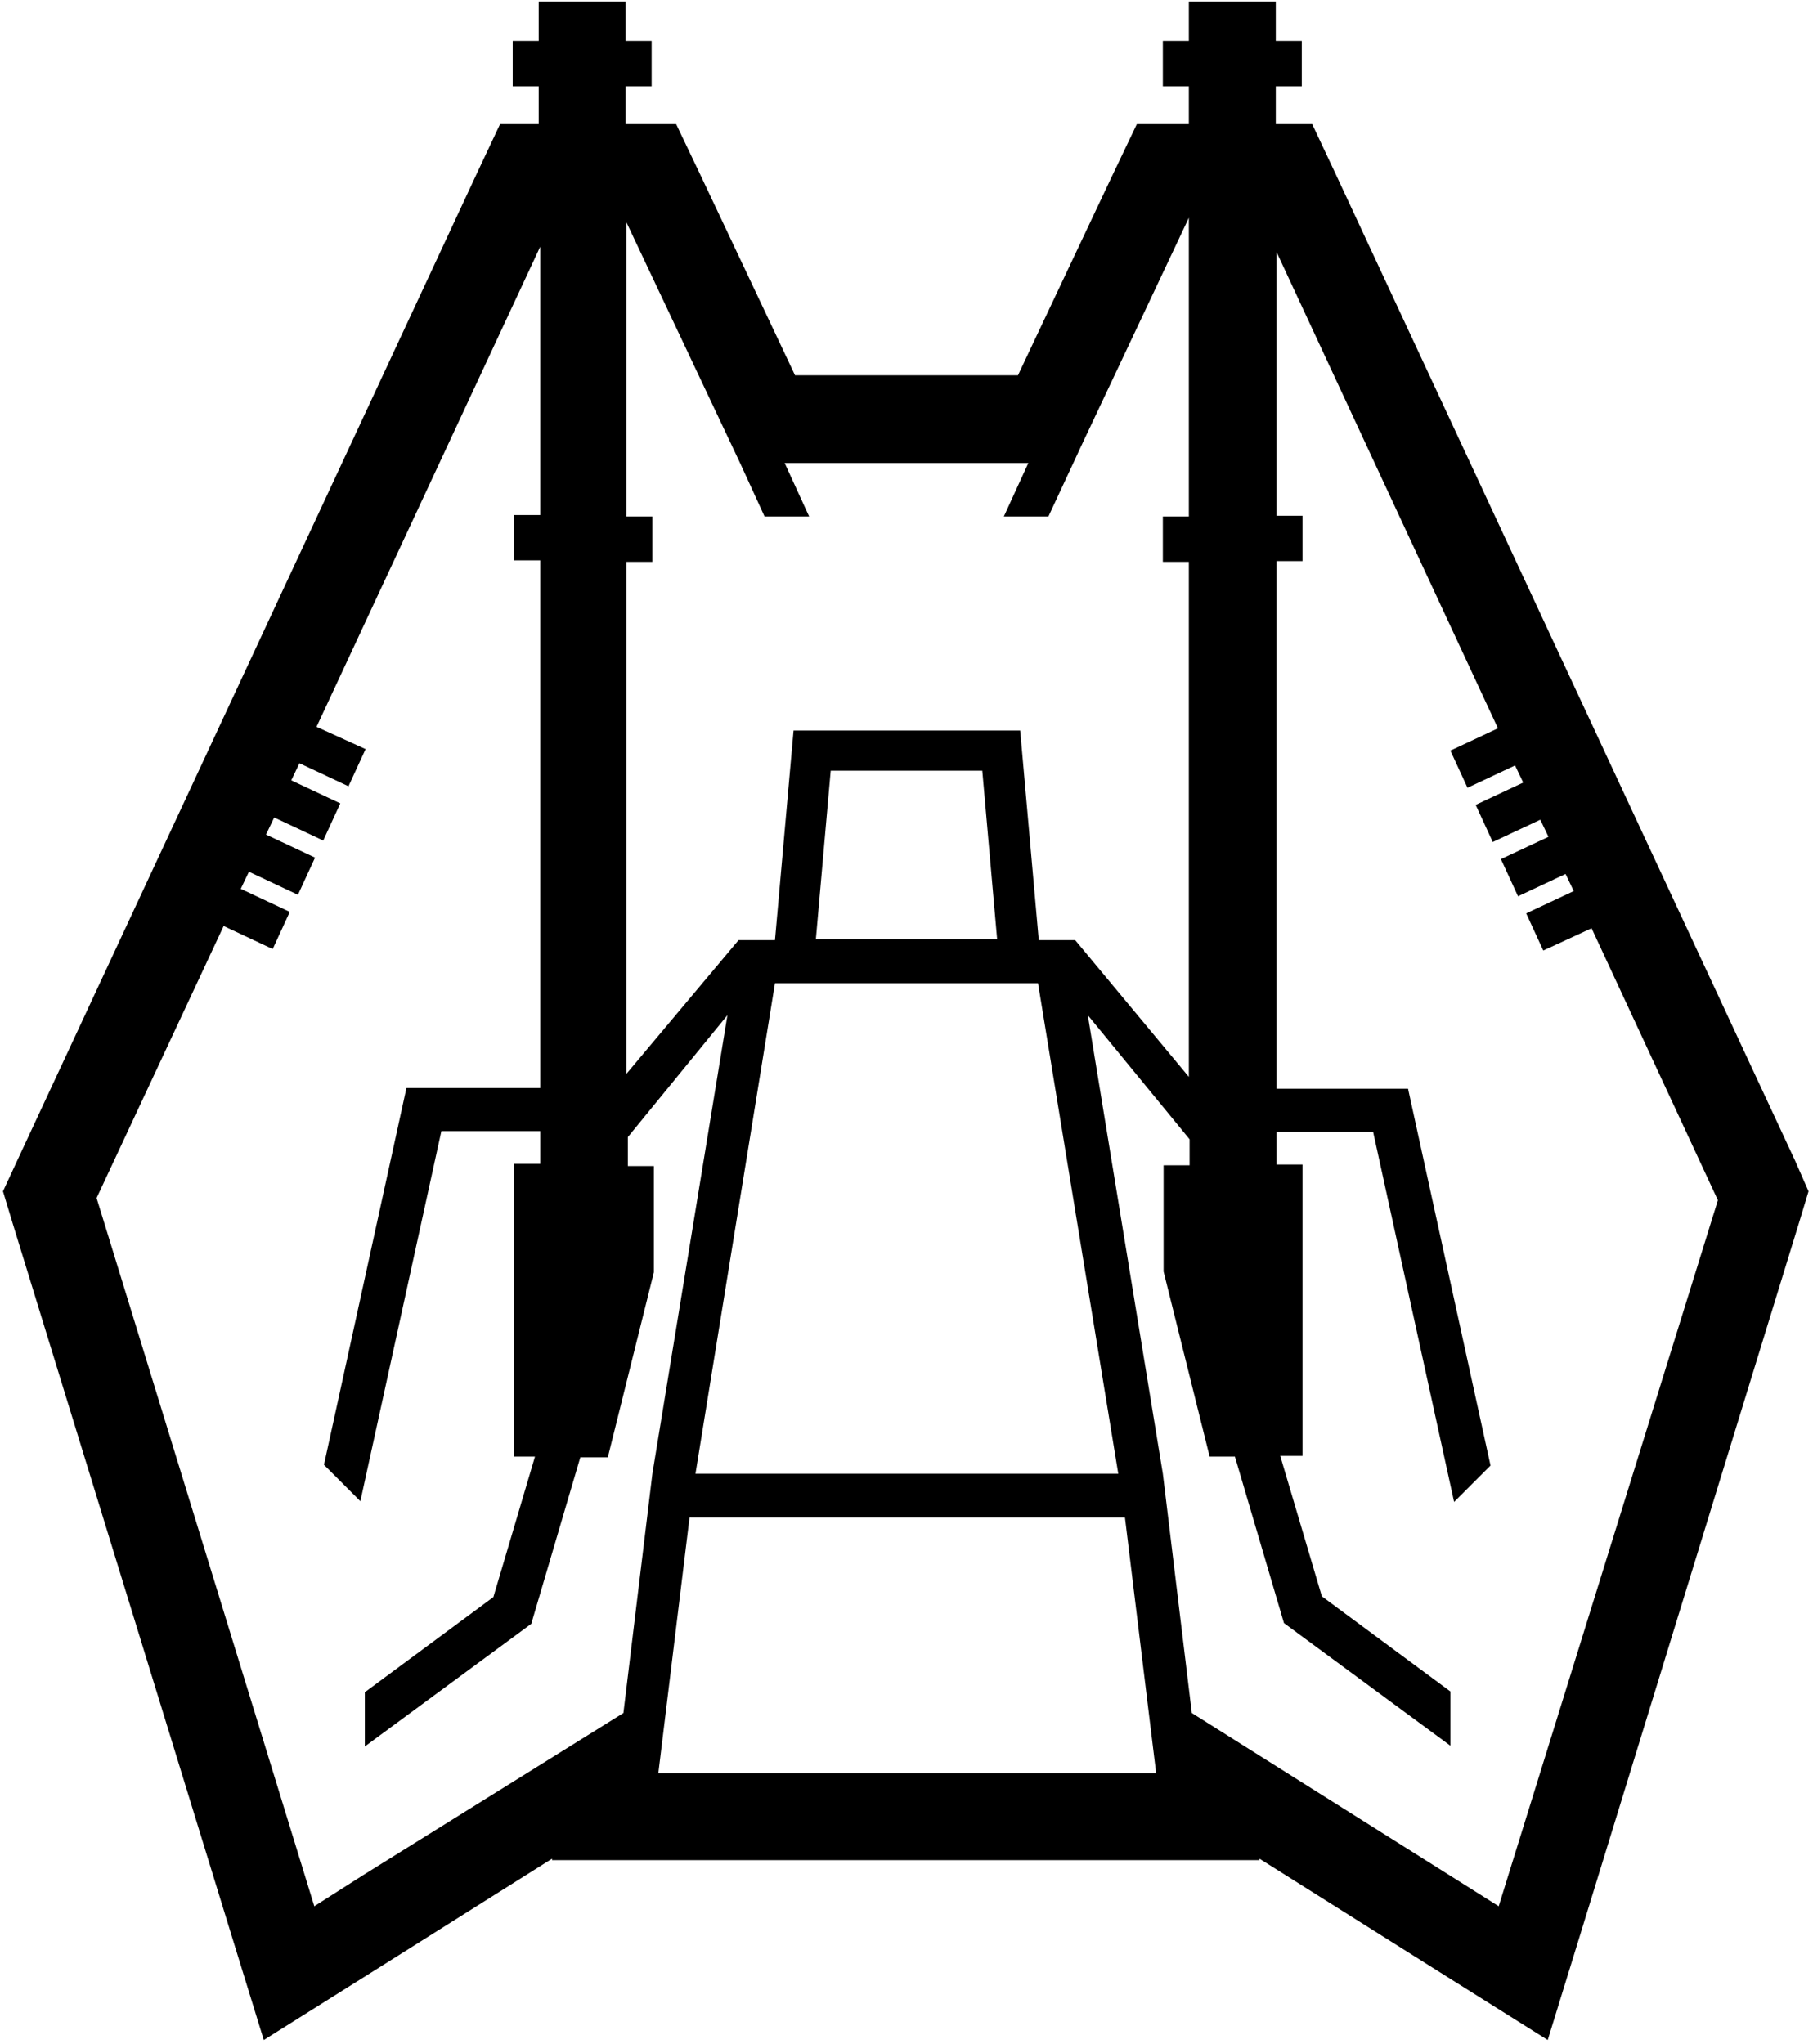 <svg width="244" height="275" viewBox="0 0 244 275" xmlns="http://www.w3.org/2000/svg" xmlns:xlink="http://www.w3.org/1999/xlink">
    <g id="XMLID20">
        <path id="XMLID196" fill="#000000" stroke="none" d="M 241.6 156.2 L 179.8 23.5 L 176.6 16.7 L 171.7 16.7 L 171.7 11.6 L 175.2 11.6 L 175.2 5.5 L 171.7 5.5 L 171.7 0.2 L 160 0.2 L 160 5.5 L 156.5 5.5 L 156.5 11.6 L 160 11.6 L 160 16.7 L 153 16.7 L 149.8 23.4 L 137 50.5 L 122 50.5 L 107 50.5 L 94.2 23.4 L 91 16.7 L 84.2 16.7 L 84.2 11.6 L 87.7 11.6 L 87.7 5.5 L 84.2 5.5 L 84.2 0.2 L 72.5 0.2 L 72.5 5.5 L 69 5.5 L 69 11.6 L 72.5 11.6 L 72.5 16.7 L 67.3 16.7 L 64.1 23.5 L 2.3 156.2 L 0.4 160.3 L 1.7 164.6 L 31 259.9 L 35.5 274.5 L 48.4 266.4 L 74.3 250.1 L 74.3 250.3 L 87.4 250.3 L 121.9 250.3 L 156.4 250.3 L 169.5 250.3 L 169.5 250.1 L 195.4 266.4 L 208.3 274.5 L 212.8 259.9 L 242.1 164.6 L 243.4 160.3 L 241.6 156.2 Z M 99.6 62.3 L 99.6 62.3 L 102.9 69.5 L 108.9 69.5 L 105.6 62.3 L 122 62.3 L 138.4 62.3 L 135.1 69.5 L 141.1 69.5 L 145.8 59.4 L 160 29.3 L 160 69.5 L 156.5 69.5 L 156.5 75.6 L 160 75.6 L 160 144.9 L 144.7 126.5 L 139.8 126.5 L 137.3 98.3 L 122 98.3 L 106.8 98.3 L 104.3 126.5 L 99.4 126.5 L 99.4 126.5 L 99.4 126.5 L 84.3 144.5 L 84.3 75.6 L 87.8 75.6 L 87.8 69.5 L 84.3 69.5 L 84.3 29.9 L 99.6 62.3 Z M 104.3 132.3 L 122 132.3 L 139.7 132.3 L 150.5 198.3 L 122 198.3 L 93.6 198.3 L 104.3 132.3 Z M 109.8 126.4 L 111.8 103.7 L 122 103.7 L 132.2 103.7 L 134.2 126.4 L 122 126.4 L 109.8 126.4 Z M 48.9 252.3 L 42.3 256.5 L 13 161.2 L 30.1 124.6 L 36.7 127.7 L 39 122.7 L 32.4 119.6 L 33.5 117.3 L 40.1 120.4 L 42.4 115.4 L 35.8 112.3 L 36.9 110 L 43.5 113.1 L 45.8 108.1 L 39.2 105 L 40.3 102.7 L 46.9 105.8 L 49.2 100.8 L 42.6 97.8 L 72.7 33.2 L 72.7 69.3 L 69.2 69.3 L 69.2 75.4 L 72.7 75.4 L 72.7 146.4 L 54.7 146.4 L 43.6 197.1 L 48.5 202 L 59.4 152.2 L 72.7 152.2 L 72.7 156.6 L 69.2 156.6 L 69.2 170.9 L 69.2 196 L 72 196 L 66.4 214.9 L 49.1 227.7 L 49.1 235 L 71.5 218.5 L 78.1 196.1 L 81.8 196.1 L 88 171.2 L 88 156.9 L 84.5 156.9 L 84.5 153 L 97.9 136.6 L 87.8 198.3 L 87.8 198.3 L 83.9 230.5 L 48.9 252.3 Z M 122 238.6 L 88.6 238.6 L 92.8 204.2 L 122.1 204.2 L 151.4 204.2 L 155.6 238.6 L 122 238.6 Z M 201.7 256.5 L 160.4 230.5 L 156.5 198.3 L 156.5 198.3 L 146.4 136.6 L 160.1 153.3 L 160.1 156.8 L 156.6 156.8 L 156.6 171.1 L 162.8 196 L 166.2 196 L 172.8 218.4 L 195.2 234.9 L 195.2 227.6 L 177.9 214.8 L 172.3 195.9 L 175.3 195.9 L 175.3 171 L 175.3 156.7 L 171.8 156.7 L 171.8 152.3 L 184.8 152.3 L 195.7 202.1 L 200.6 197.2 L 189.5 146.5 L 171.8 146.5 L 171.8 75.5 L 175.3 75.5 L 175.3 69.4 L 171.8 69.4 L 171.8 33.9 L 201.6 98 L 195.2 101 L 197.5 106 L 203.9 103 L 205 105.3 L 198.6 108.3 L 200.9 113.3 L 207.3 110.3 L 208.4 112.6 L 202 115.6 L 204.3 120.6 L 210.7 117.6 L 211.8 119.9 L 205.4 122.9 L 207.7 127.9 L 214.2 124.9 L 231.2 161.5 L 201.7 256.5 Z"/>
    </g>
</svg>
